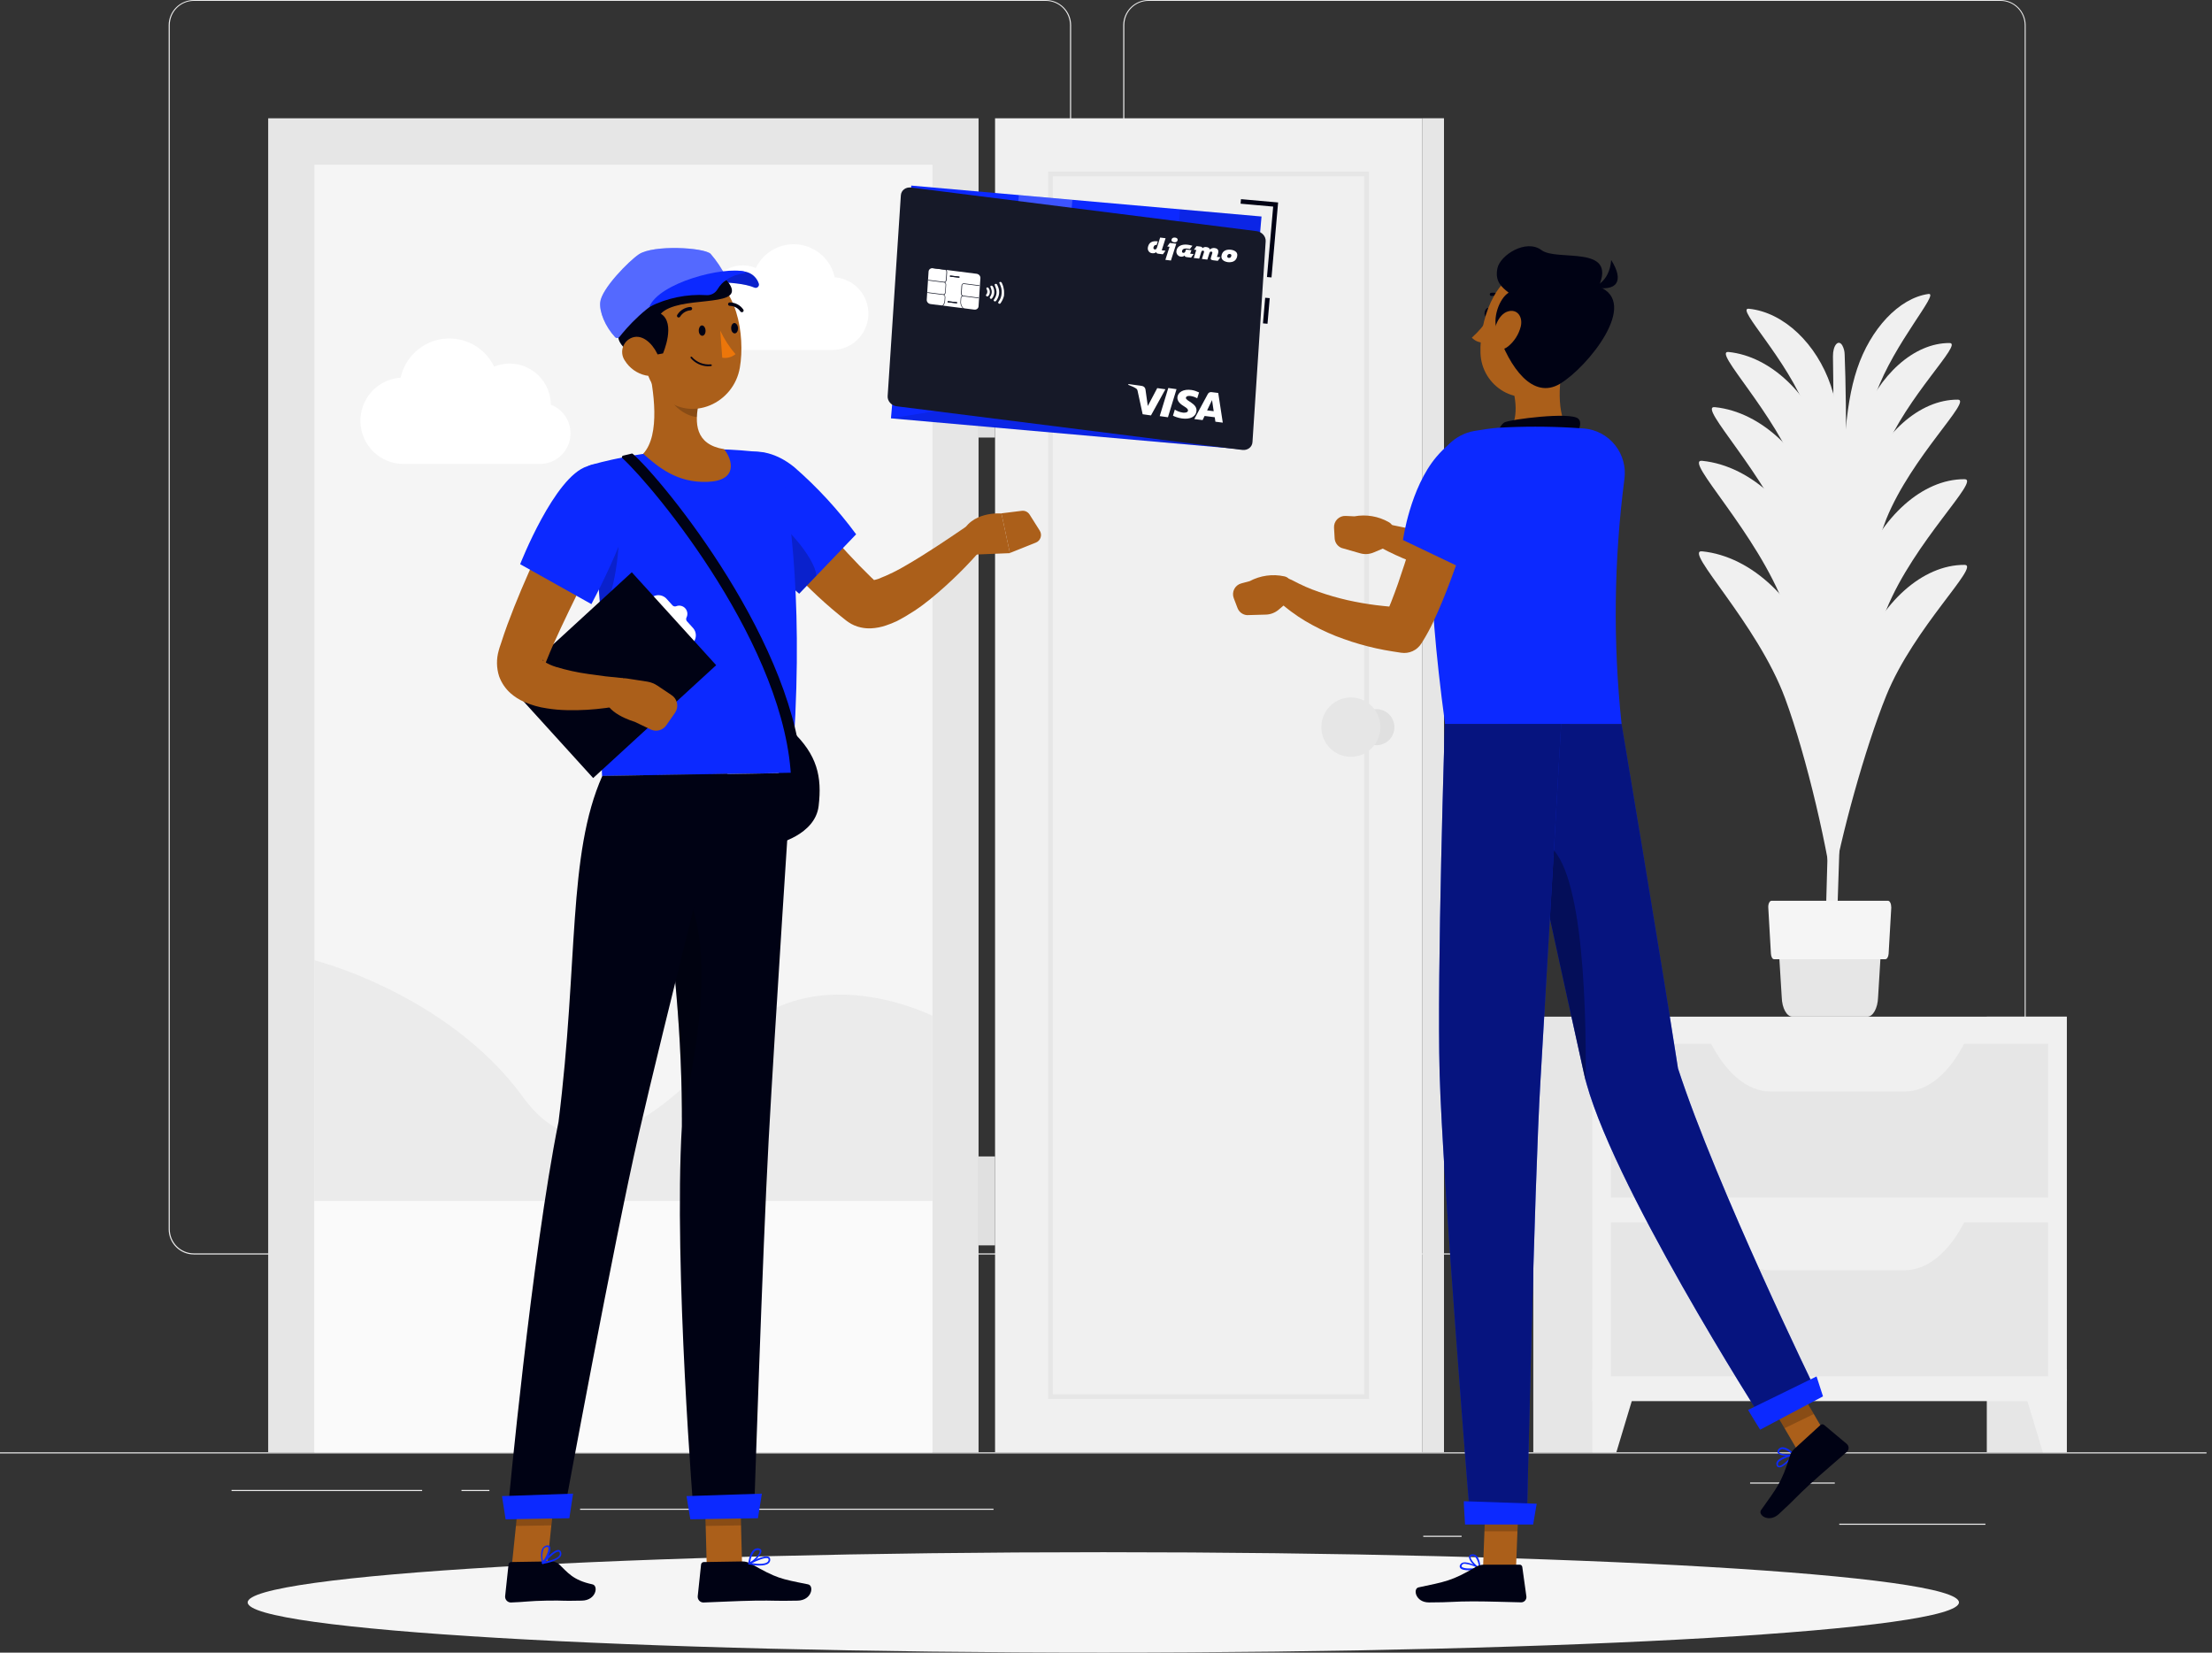 <svg width="253" height="189" viewBox="0 0 253 189" fill="none" xmlns="http://www.w3.org/2000/svg">
<rect x="0" y="0" width="253" height="189" fill="#333333" stroke="none"/>
<path d="M252.371 166.092H0V166.218H252.371V166.092Z" fill="#EBEBEB"/>
<path d="M227.084 174.252H210.367V174.379H227.084V174.252Z" fill="#EBEBEB"/>
<path d="M167.173 175.633H162.787V175.76H167.173V175.633Z" fill="#EBEBEB"/>
<path d="M209.856 169.544H200.17V169.671H209.856V169.544Z" fill="#EBEBEB"/>
<path d="M48.282 170.396H26.483V170.522H48.282V170.396Z" fill="#EBEBEB"/>
<path d="M55.978 170.396H52.783V170.522H55.978V170.396Z" fill="#EBEBEB"/>
<path d="M113.634 172.539H66.35V172.666H113.634V172.539Z" fill="#EBEBEB"/>
<path d="M119.629 143.465H22.168C21.404 143.464 20.673 143.158 20.133 142.615C19.594 142.072 19.291 141.336 19.291 140.568V2.871C19.297 2.108 19.603 1.379 20.142 0.841C20.681 0.304 21.409 0.001 22.168 0H119.629C120.393 0 121.126 0.305 121.667 0.848C122.207 1.392 122.511 2.128 122.511 2.897V140.568C122.511 141.337 122.207 142.073 121.667 142.617C121.126 143.16 120.393 143.465 119.629 143.465ZM22.168 0.101C21.438 0.103 20.738 0.395 20.223 0.915C19.707 1.434 19.417 2.138 19.417 2.871V140.568C19.417 141.302 19.707 142.006 20.223 142.525C20.738 143.045 21.438 143.337 22.168 143.338H119.629C120.359 143.337 121.059 143.045 121.576 142.526C122.092 142.006 122.383 141.303 122.385 140.568V2.871C122.383 2.137 122.092 1.433 121.576 0.914C121.059 0.395 120.359 0.103 119.629 0.101H22.168Z" fill="#EBEBEB"/>
<path d="M228.818 143.465H131.352C130.588 143.464 129.856 143.158 129.316 142.615C128.775 142.072 128.471 141.336 128.47 140.568V2.871C128.478 2.108 128.785 1.378 129.324 0.841C129.864 0.303 130.592 0.001 131.352 0H228.818C229.576 0.003 230.303 0.306 230.84 0.843C231.378 1.38 231.683 2.109 231.69 2.871V140.568C231.69 141.335 231.387 142.07 230.849 142.613C230.311 143.156 229.58 143.462 228.818 143.465ZM131.352 0.101C130.621 0.103 129.921 0.395 129.405 0.914C128.888 1.433 128.597 2.137 128.596 2.871V140.568C128.597 141.303 128.888 142.006 129.405 142.526C129.921 143.045 130.621 143.337 131.352 143.338H228.818C229.548 143.337 230.248 143.045 230.765 142.526C231.281 142.006 231.572 141.303 231.574 140.568V2.871C231.572 2.137 231.281 1.433 230.765 0.914C230.248 0.395 229.548 0.103 228.818 0.101H131.352Z" fill="#EBEBEB"/>
<path d="M111.924 166.089L111.924 13.528L30.675 13.528L30.675 166.089H111.924Z" fill="#E6E6E6"/>
<path d="M113.808 50.039V39.867H111.921V50.039H113.808Z" fill="#E0E0E0"/>
<path d="M113.808 142.424V132.252H111.921V142.424H113.808Z" fill="#E0E0E0"/>
<path d="M162.639 166.089V13.528L113.811 13.528V166.089H162.639Z" fill="#F0F0F0"/>
<path d="M156.308 159.722V19.895L120.148 19.895V159.722H156.308Z" stroke="#E6E6E6" stroke-width="0.545" stroke-miterlimit="10"/>
<path d="M165.158 166.084V13.523H162.65V166.084H165.158Z" fill="#E6E6E6"/>
<path d="M106.648 18.839H35.959V166.094H106.648V18.839Z" fill="#F5F5F5"/>
<path d="M63.005 46.289C62.996 45.037 62.495 43.84 61.611 42.958C60.726 42.076 59.531 41.581 58.286 41.581C57.68 41.58 57.08 41.697 56.519 41.926C56 40.858 55.163 39.978 54.124 39.408C53.086 38.839 51.897 38.608 50.721 38.747C49.547 38.886 48.444 39.389 47.565 40.186C46.687 40.983 46.077 42.034 45.819 43.195C44.546 43.277 43.355 43.853 42.497 44.803C41.64 45.752 41.184 46.999 41.225 48.28C41.266 49.562 41.802 50.777 42.719 51.668C43.635 52.559 44.861 53.057 46.137 53.056H61.784C62.596 53.053 63.381 52.765 64.004 52.241C64.627 51.718 65.049 50.991 65.195 50.188C65.342 49.386 65.205 48.556 64.808 47.844C64.411 47.132 63.778 46.582 63.02 46.289H63.005Z" fill="white"/>
<path d="M80.981 34.318C80.985 33.665 81.148 33.024 81.456 32.449C81.764 31.875 82.207 31.385 82.747 31.022C83.287 30.66 83.907 30.436 84.553 30.37C85.199 30.304 85.851 30.399 86.452 30.645C86.889 29.744 87.595 29.001 88.471 28.52C89.346 28.04 90.349 27.845 91.34 27.962C92.331 28.08 93.261 28.504 94.002 29.177C94.742 29.849 95.256 30.736 95.472 31.715C96.54 31.79 97.538 32.279 98.256 33.078C98.974 33.877 99.355 34.924 99.321 36C99.286 37.076 98.838 38.096 98.07 38.847C97.303 39.597 96.275 40.02 95.205 40.025H82.026C81.341 40.022 80.679 39.779 80.153 39.337C79.628 38.896 79.273 38.284 79.149 37.607C79.025 36.93 79.14 36.231 79.475 35.63C79.809 35.03 80.342 34.566 80.981 34.318Z" fill="white"/>
<path d="M106.648 137.342H35.959V166.091H106.648V137.342Z" fill="#FAFAFA"/>
<path d="M85.111 117.658C79.866 122.27 68.454 137.342 59.843 125.496C51.232 113.651 35.959 109.815 35.959 109.815V137.342H106.648V116.172C106.648 116.172 94.024 109.815 85.111 117.658Z" fill="#EBEBEB"/>
<path d="M159.487 83.163C159.487 83.571 159.366 83.97 159.141 84.31C158.915 84.65 158.594 84.914 158.219 85.07C157.843 85.227 157.43 85.268 157.032 85.188C156.633 85.108 156.267 84.912 155.98 84.623C155.693 84.334 155.497 83.966 155.418 83.566C155.338 83.165 155.379 82.75 155.535 82.373C155.69 81.996 155.953 81.673 156.291 81.446C156.629 81.219 157.026 81.098 157.432 81.098C157.977 81.098 158.5 81.316 158.885 81.703C159.27 82.09 159.487 82.615 159.487 83.163Z" fill="#E0E0E0"/>
<path d="M157.884 83.162C157.883 83.833 157.684 84.488 157.313 85.046C156.941 85.603 156.413 86.037 155.796 86.293C155.179 86.55 154.5 86.616 153.846 86.485C153.191 86.353 152.59 86.029 152.118 85.555C151.646 85.08 151.325 84.475 151.195 83.817C151.065 83.159 151.133 82.477 151.388 81.857C151.644 81.237 152.077 80.707 152.632 80.334C153.187 79.962 153.84 79.763 154.508 79.763C155.404 79.764 156.262 80.123 156.896 80.76C157.529 81.397 157.884 82.261 157.884 83.162Z" fill="#E6E6E6"/>
<path d="M209.849 111.862C210.818 89.333 211.49 52.761 210.985 40.556C210.983 40.185 210.89 39.821 210.712 39.495C210.263 38.76 209.632 39.495 209.647 40.758C209.743 46.816 209.849 61.954 209.274 88.075C208.986 101.077 208.572 109.98 208.855 111.862H209.849Z" fill="#F0F0F0"/>
<path d="M212.832 65.217C215.143 59.13 219.873 54.777 224.693 54.802C226.581 54.802 218.934 61.905 215.754 69.722C213.286 75.81 210.5 86.022 209.551 91.698C210.167 79.757 210.515 71.32 212.832 65.217Z" fill="#F0F0F0"/>
<path d="M207.992 65.155C205.701 58.448 200.421 53.284 194.687 52.7C192.441 52.472 200.987 60.893 204.177 69.522C206.655 76.229 209.224 87.334 209.895 93.421C210.062 80.785 210.279 71.866 207.992 65.155Z" fill="#F0F0F0"/>
<path d="M212.832 75.02C215.143 68.932 219.873 64.579 224.693 64.6C226.581 64.6 218.934 71.702 215.754 79.525C213.286 85.612 210.5 95.824 209.551 101.496C210.167 89.559 210.515 81.123 212.832 75.02Z" fill="#F0F0F0"/>
<path d="M207.992 75.506C205.701 68.795 200.421 63.635 194.687 63.052C192.441 62.824 200.987 71.245 204.177 79.874C206.655 86.576 209.224 97.68 209.895 103.773C210.062 91.136 210.279 82.218 207.992 75.506Z" fill="#F0F0F0"/>
<path d="M212.415 42.172C213.929 37.636 217.175 34.1 220.567 33.618C221.899 33.426 216.65 39.199 214.555 45.033C212.788 50.279 211.463 55.665 210.593 61.135C210.805 52.673 210.896 46.702 212.415 42.172Z" fill="#F0F0F0"/>
<path d="M209.397 44.085C207.787 39.356 204.057 35.719 200.024 35.308C198.439 35.151 204.466 41.081 206.712 47.164C208.598 52.633 209.95 58.274 210.75 64.006C210.861 55.103 211.012 48.818 209.397 44.085Z" fill="#F0F0F0"/>
<path d="M212.94 48.051C214.898 42.887 218.906 39.209 222.984 39.229C224.584 39.229 218.108 45.241 215.413 51.866C213.113 57.899 211.354 64.126 210.159 70.474C210.684 60.368 210.987 53.215 212.94 48.051Z" fill="#F0F0F0"/>
<path d="M208.971 50.8C207.033 45.118 202.551 40.751 197.705 40.253C195.803 40.061 203.041 47.193 205.746 54.498C208.006 61.071 209.627 67.848 210.586 74.735C210.718 64.036 210.899 56.482 208.971 50.8Z" fill="#F0F0F0"/>
<path d="M213.082 55.221C215.197 49.641 219.518 45.684 223.919 45.704C225.645 45.704 218.66 52.188 215.757 59.335C213.272 65.842 211.375 72.561 210.089 79.409C210.649 68.487 210.967 60.796 213.082 55.221Z" fill="#F0F0F0"/>
<path d="M208.65 58.273C206.495 51.962 201.523 47.112 196.143 46.564C194.028 46.346 202.063 54.265 205.066 62.377C207.393 68.682 209.781 79.118 210.442 84.845C210.598 72.964 210.8 64.578 208.65 58.273Z" fill="#F0F0F0"/>
<path d="M203.446 108.526L203.789 114.061C203.824 115.299 204.359 116.268 205.005 116.268H213.586C214.232 116.268 214.767 115.299 214.807 114.061L215.145 108.526C215.186 107.182 214.641 106.046 213.929 106.046H204.667C203.965 106.025 203.42 107.182 203.446 108.526Z" fill="#E6E6E6"/>
<path d="M202.9 109.698H215.644C215.831 109.698 215.988 109.429 216.013 109.069L216.316 103.798C216.316 103.382 216.169 103.017 215.947 103.017H202.612C202.395 103.017 202.223 103.382 202.249 103.798L202.551 109.069C202.572 109.429 202.728 109.698 202.9 109.698Z" fill="#F5F5F5"/>
<path d="M236.384 116.269H227.243V166.086H236.384V116.269Z" fill="#E6E6E6"/>
<path d="M233.651 166.092H236.391V156.56H230.779L233.651 166.092Z" fill="#F0F0F0"/>
<path d="M184.513 116.269H175.373V166.086H184.513V116.269Z" fill="#E6E6E6"/>
<path d="M236.385 116.269H182.13V160.236H236.385V116.269Z" fill="#F0F0F0"/>
<path d="M184.871 166.092H182.13V156.56H187.743L184.871 166.092Z" fill="#F0F0F0"/>
<path d="M234.254 119.363H184.249V136.956H234.254V119.363Z" fill="#E6E6E6"/>
<path d="M217.841 124.832H202.512C199.841 124.832 197.282 122.661 195.445 118.831H224.912C223.095 122.661 220.516 124.832 217.841 124.832Z" fill="#F0F0F0"/>
<path d="M234.254 139.803H184.249V157.396H234.254V139.803Z" fill="#E6E6E6"/>
<path d="M217.841 145.27H202.512C199.841 145.27 197.282 143.099 195.445 139.269H224.912C223.095 143.099 220.516 145.27 217.841 145.27Z" fill="#F0F0F0"/>
<path d="M126.194 188.999C180.243 188.999 224.058 186.428 224.058 183.256C224.058 180.085 180.243 177.514 126.194 177.514C72.145 177.514 28.329 180.085 28.329 183.256C28.329 186.428 72.145 188.999 126.194 188.999Z" fill="#F5F5F5"/>
<path d="M170.519 35.821C170.458 36.121 170.251 36.329 170.054 36.293C169.857 36.258 169.751 35.979 169.812 35.679C169.872 35.38 170.079 35.172 170.277 35.208C170.474 35.243 170.595 35.512 170.519 35.821Z" fill="#000214"/>
<path d="M170.287 36.337C169.745 37.182 169.092 37.948 168.344 38.615C168.518 38.803 168.732 38.951 168.969 39.047C169.206 39.144 169.461 39.187 169.717 39.173L170.287 36.337Z" fill="#AB5F1A"/>
<path d="M171.958 34.381C171.992 34.38 172.026 34.369 172.055 34.35C172.084 34.33 172.106 34.303 172.12 34.271C172.134 34.239 172.138 34.203 172.133 34.169C172.127 34.135 172.112 34.102 172.089 34.076C171.902 33.863 171.667 33.698 171.404 33.595C171.14 33.492 170.856 33.453 170.575 33.483C170.548 33.483 170.522 33.489 170.498 33.5C170.474 33.511 170.453 33.528 170.436 33.548C170.419 33.568 170.407 33.592 170.4 33.618C170.393 33.643 170.392 33.67 170.396 33.696C170.401 33.722 170.411 33.747 170.426 33.769C170.441 33.791 170.46 33.809 170.483 33.823C170.506 33.836 170.531 33.845 170.558 33.847C170.584 33.85 170.61 33.847 170.635 33.838C170.86 33.821 171.086 33.858 171.295 33.946C171.503 34.034 171.687 34.171 171.831 34.345C171.867 34.373 171.913 34.386 171.958 34.381Z" fill="#000214"/>
<path d="M178.809 41.284C178.269 44.064 177.94 47.909 179.874 49.766C179.874 49.766 179.117 52.581 173.983 52.581C168.335 52.581 171.268 50.111 171.268 50.111C173.615 49.375 173.595 46.691 173.055 44.53L178.809 41.284Z" fill="#AB5F1A"/>
<path d="M170.802 50.603C170.802 50.603 171.433 48.645 172.074 48.305C172.715 47.965 179.549 47.083 180.493 47.864C181.437 48.645 179.312 51.151 179.312 51.151L170.802 50.603Z" fill="#000214"/>
<path d="M168.084 179.587C167.579 179.587 167.135 179.521 166.999 179.298C166.964 179.237 166.949 179.166 166.956 179.096C166.963 179.026 166.992 178.96 167.039 178.907C167.072 178.854 167.116 178.808 167.167 178.773C167.218 178.737 167.276 178.712 167.337 178.699C167.978 178.527 169.24 179.283 169.29 179.313C169.305 179.323 169.317 179.337 169.324 179.353C169.331 179.369 169.334 179.387 169.331 179.405C169.326 179.424 169.316 179.441 169.302 179.455C169.287 179.468 169.269 179.477 169.25 179.481C168.865 179.549 168.475 179.585 168.084 179.587ZM167.579 178.841C167.522 178.833 167.465 178.833 167.408 178.841C167.369 178.848 167.333 178.863 167.301 178.885C167.269 178.907 167.242 178.935 167.221 178.968C167.15 179.08 167.165 179.131 167.186 179.166C167.342 179.41 168.296 179.415 169.008 179.318C168.569 179.063 168.083 178.901 167.579 178.841Z" fill="#0C29FF"/>
<path d="M169.238 179.467H169.203C168.764 179.259 167.926 178.452 168.032 178.011C168.032 177.909 168.133 177.782 168.385 177.757C168.471 177.747 168.558 177.755 168.641 177.782C168.724 177.808 168.8 177.851 168.865 177.909C169.314 178.31 169.334 179.33 169.334 179.375C169.334 179.401 169.324 179.425 169.306 179.443C169.288 179.462 169.264 179.472 169.238 179.472V179.467ZM168.441 177.945H168.385C168.224 177.945 168.208 178.026 168.203 178.046C168.143 178.305 168.708 178.949 169.147 179.233C169.142 178.809 169 178.398 168.743 178.061C168.663 177.98 168.555 177.932 168.441 177.929V177.945Z" fill="#0C29FF"/>
<path d="M173.396 179.379H169.621L169.959 170.587H173.734L173.396 179.379Z" fill="#AB5F1A"/>
<path d="M169.686 178.941H173.81C173.883 178.939 173.955 178.964 174.01 179.012C174.066 179.06 174.103 179.127 174.113 179.2L174.582 182.573C174.592 182.658 174.584 182.744 174.559 182.825C174.533 182.906 174.491 182.981 174.435 183.045C174.379 183.109 174.31 183.16 174.232 183.195C174.155 183.23 174.071 183.248 173.986 183.248C172.497 183.223 170.357 183.136 168.485 183.136C166.299 183.136 166.022 183.258 163.437 183.258C161.888 183.258 161.585 181.68 162.246 181.538C165.275 180.889 166.047 180.818 168.732 179.235C169.017 179.052 169.347 178.95 169.686 178.941Z" fill="#000214"/>
<path d="M158.851 59.718C159.011 59.807 159.146 59.935 159.243 60.092C159.339 60.248 159.394 60.427 159.401 60.611L159.426 61.458C159.437 61.673 159.382 61.885 159.268 62.067C159.154 62.249 158.987 62.39 158.79 62.473L157.094 63.188C156.614 63.388 156.081 63.42 155.58 63.279L153.445 62.666C153.221 62.576 153.027 62.423 152.887 62.227C152.747 62.03 152.665 61.797 152.652 61.555L152.582 60.352C152.571 60.174 152.598 59.995 152.66 59.828C152.722 59.661 152.819 59.509 152.944 59.381C153.069 59.254 153.218 59.155 153.384 59.089C153.549 59.024 153.727 58.995 153.904 59.003L154.914 59.049C156.264 58.8 157.657 59.037 158.851 59.718Z" fill="#AB5F1A"/>
<path d="M184.698 56.026C184.003 57.193 183.222 58.305 182.361 59.354C181.491 60.416 180.534 61.402 179.499 62.301C177.487 63.999 175.297 65.47 172.967 66.689L172.761 66.801C172.299 67.056 171.763 67.139 171.246 67.034C170.116 66.811 168.99 66.527 167.865 66.268C166.739 66.01 165.629 65.67 164.518 65.32C163.408 64.969 162.307 64.594 161.217 64.158C160.672 63.94 160.137 63.701 159.597 63.458C159.057 63.214 158.547 62.95 157.951 62.636C157.654 62.47 157.425 62.203 157.307 61.883C157.188 61.562 157.188 61.21 157.306 60.889C157.423 60.569 157.651 60.301 157.949 60.135C158.246 59.968 158.592 59.914 158.926 59.983L159.062 60.013L160.601 60.328C161.136 60.434 161.676 60.52 162.216 60.612C163.297 60.794 164.382 60.964 165.472 61.119C166.557 61.282 167.653 61.408 168.748 61.55L172.034 61.921L170.302 62.266C172.217 61.024 174.025 59.624 175.708 58.08C176.491 57.328 177.226 56.526 177.909 55.681C178.599 54.821 179.245 53.925 179.842 52.997C180.264 52.399 180.899 51.985 181.614 51.841C182.33 51.697 183.074 51.833 183.693 52.222C184.313 52.611 184.76 53.223 184.945 53.933C185.13 54.643 185.038 55.397 184.688 56.041L184.698 56.026Z" fill="#AB5F1A"/>
<path d="M164.271 53.587C163.499 57.686 163.014 66.112 165.281 82.792H185.47C184.48 73.478 184.588 64.078 185.793 54.789C185.887 54.104 185.841 53.406 185.658 52.739C185.475 52.072 185.16 51.449 184.73 50.908C184.301 50.367 183.766 49.92 183.159 49.593C182.553 49.266 181.886 49.066 181.2 49.006C180.766 48.971 180.327 48.94 179.893 48.92C177.035 48.753 174.17 48.753 171.312 48.92C170.363 49.006 169.435 49.143 168.607 49.29C167.535 49.479 166.547 49.991 165.772 50.759C164.998 51.526 164.474 52.513 164.271 53.587Z" fill="#0C29FF"/>
<path opacity="0.2" d="M169.954 170.592L169.777 175.122H173.558L173.734 170.592H169.954Z" fill="black"/>
<path d="M180.602 37.22C179.633 40.862 179.244 43.038 177.013 44.555C173.652 46.828 169.442 44.215 169.331 40.36C169.215 36.885 170.82 31.518 174.707 30.782C175.563 30.616 176.447 30.674 177.276 30.948C178.104 31.222 178.849 31.705 179.439 32.35C180.03 32.995 180.447 33.781 180.65 34.633C180.854 35.485 180.837 36.376 180.602 37.22Z" fill="#AB5F1A"/>
<path d="M171.267 37.906C170.621 36.47 171.489 34.106 172.554 33.472C171.767 32.833 170.959 32.209 171.267 30.692C171.575 29.175 174.543 27.283 176.314 28.607C178.086 29.931 184.981 27.932 182.851 32.777C187.616 34.583 181.589 41.984 178.449 43.877C175.31 45.769 172.65 42.02 171.267 37.906Z" fill="#000214"/>
<path d="M182.206 32.832C182.206 32.832 184.084 32.38 184.281 29.732C185.825 32.182 184.927 33.395 182.206 32.832Z" fill="#000214"/>
<path d="M173.943 37.323C173.719 38.231 173.205 39.04 172.479 39.626C171.515 40.387 170.763 39.687 170.804 38.566C170.839 37.551 171.384 35.948 172.459 35.618C173.534 35.289 174.195 36.222 173.943 37.323Z" fill="#AB5F1A"/>
<path d="M209.644 165.455L206.298 167.079L201.775 159.347L205.122 157.724L209.644 165.455Z" fill="#AB5F1A"/>
<path d="M204.421 167.29C204.058 167.62 203.674 167.883 203.411 167.797C203.326 167.797 203.215 167.701 203.179 167.483C203.16 167.357 203.189 167.228 203.26 167.122C203.623 166.559 205.062 166.27 205.123 166.26C205.139 166.256 205.157 166.258 205.173 166.265C205.188 166.272 205.201 166.285 205.208 166.301C205.218 166.317 205.223 166.335 205.223 166.354C205.223 166.373 205.218 166.391 205.208 166.407C204.972 166.723 204.708 167.019 204.421 167.29ZM203.528 167.112C203.484 167.151 203.444 167.195 203.411 167.244C203.368 167.308 203.348 167.385 203.356 167.462C203.356 167.594 203.432 167.625 203.467 167.635C203.745 167.711 204.476 167.067 204.916 166.514C204.421 166.619 203.953 166.823 203.538 167.112H203.528Z" fill="#0C29FF"/>
<path d="M205.204 166.434H205.174C204.709 166.576 203.543 166.536 203.331 166.145C203.281 166.054 203.261 165.906 203.427 165.719C203.484 165.652 203.554 165.6 203.634 165.564C203.713 165.528 203.799 165.51 203.886 165.511C204.482 165.511 205.184 166.241 205.214 166.277C205.22 166.29 205.223 166.305 205.223 166.32C205.223 166.335 205.22 166.35 205.214 166.363C205.217 166.375 205.218 166.387 205.217 166.4C205.215 166.412 205.21 166.424 205.204 166.434ZM203.584 165.83L203.548 165.871C203.437 165.993 203.467 166.049 203.478 166.069C203.604 166.302 204.452 166.399 204.967 166.312C204.682 165.999 204.302 165.789 203.886 165.714C203.775 165.715 203.668 165.757 203.584 165.83Z" fill="#0C29FF"/>
<path d="M205.178 165.747L208.231 162.957C208.287 162.909 208.358 162.883 208.431 162.883C208.504 162.883 208.575 162.909 208.63 162.957L211.235 165.138C211.298 165.195 211.349 165.265 211.384 165.342C211.419 165.42 211.437 165.505 211.437 165.59C211.437 165.675 211.419 165.76 211.384 165.837C211.349 165.915 211.298 165.985 211.235 166.041C210.119 167.026 208.474 168.41 207.086 169.674C205.471 171.15 205.344 171.424 203.447 173.159C202.296 174.204 201.019 173.245 201.428 172.692C203.219 170.156 203.765 169.587 204.688 166.604C204.771 166.279 204.941 165.983 205.178 165.747Z" fill="#000214"/>
<path opacity="0.2" d="M201.775 159.353L204.107 163.335L207.454 161.712L205.127 157.724L201.775 159.353Z" fill="black"/>
<path d="M172.435 82.793C172.435 82.793 178.754 111.962 181.172 122.788C183.822 134.644 201.634 162.449 201.634 162.449L207.782 159.218C207.782 159.218 196.35 135.79 191.923 122.185C189.955 109.502 185.472 82.803 185.472 82.803L172.435 82.793Z" fill="#0C29FF"/>
<path opacity="0.5" d="M172.435 82.793C172.435 82.793 178.754 111.962 181.172 122.788C183.822 134.644 201.634 162.449 201.634 162.449L207.782 159.218C207.782 159.218 196.35 135.79 191.923 122.185C189.955 109.502 185.472 82.803 185.472 82.803L172.435 82.793Z" fill="black"/>
<path d="M199.943 161.241C199.918 161.241 201.316 163.504 201.316 163.504L208.508 159.694L207.771 157.411L199.943 161.241Z" fill="#0C29FF"/>
<path opacity="0.3" d="M176.15 96.311C180.905 96.945 181.455 113.793 181.369 123.675C181.304 123.361 181.233 123.066 181.172 122.782C179.855 116.872 177.372 105.483 175.388 96.367C175.634 96.289 175.895 96.27 176.15 96.311Z" fill="black"/>
<path d="M165.255 82.793C165.255 82.793 164.341 111.201 164.659 122.763C164.987 134.791 168.192 174.244 168.192 174.244H174.633C174.633 174.244 175.481 135.511 176.187 123.681C176.949 110.785 178.56 82.793 178.56 82.793H165.255Z" fill="#0C29FF"/>
<path opacity="0.5" d="M165.255 82.793C165.255 82.793 164.341 111.201 164.659 122.763C164.987 134.791 168.192 174.244 168.192 174.244H174.633C174.633 174.244 175.481 135.511 176.187 123.681C176.949 110.785 178.56 82.793 178.56 82.793H165.255Z" fill="black"/>
<path d="M167.427 171.682C167.397 171.682 167.568 174.35 167.568 174.35H175.356L175.76 171.971L167.427 171.682Z" fill="#0C29FF"/>
<path d="M146.88 65.909C147.06 65.943 147.228 66.024 147.367 66.144C147.507 66.265 147.612 66.419 147.672 66.594L147.95 67.39C148.02 67.59 148.029 67.807 147.974 68.011C147.919 68.216 147.803 68.399 147.642 68.537L146.239 69.734C145.836 70.073 145.331 70.268 144.805 70.287L142.63 70.348C142.39 70.33 142.159 70.244 141.966 70.1C141.773 69.955 141.625 69.757 141.54 69.531L141.111 68.405C141.047 68.238 141.02 68.06 141.029 67.882C141.039 67.704 141.086 67.529 141.167 67.371C141.248 67.212 141.361 67.072 141.499 66.96C141.637 66.848 141.797 66.766 141.969 66.72L142.933 66.462C144.143 65.817 145.54 65.621 146.88 65.909Z" fill="#AB5F1A"/>
<path d="M169.586 54.904C169.167 56.451 168.703 57.993 168.238 59.535C167.774 61.078 167.269 62.61 166.724 64.137C166.179 65.664 165.624 67.181 164.993 68.703C164.68 69.469 164.352 70.224 163.983 71.011C163.599 71.838 163.164 72.641 162.681 73.415L162.565 73.598C162.323 73.98 161.976 74.283 161.565 74.469C161.154 74.656 160.699 74.718 160.253 74.648C159.617 74.547 158.981 74.46 158.35 74.339C157.72 74.217 157.094 74.09 156.468 73.923C155.842 73.755 155.226 73.598 154.61 73.39C153.995 73.182 153.389 72.974 152.788 72.741C151.584 72.259 150.418 71.685 149.3 71.026C148.739 70.691 148.195 70.327 147.67 69.935C147.403 69.743 147.165 69.534 146.888 69.321C146.757 69.215 146.63 69.108 146.504 68.987C146.378 68.865 146.267 68.763 146.095 68.591C145.853 68.356 145.703 68.041 145.672 67.704C145.641 67.368 145.73 67.031 145.925 66.755C146.12 66.478 146.406 66.282 146.733 66.2C147.06 66.118 147.405 66.156 147.705 66.308L147.938 66.425L148.594 66.76C148.836 66.876 149.099 66.998 149.336 67.105C149.841 67.328 150.345 67.515 150.88 67.703C151.931 68.069 153.001 68.377 154.085 68.626C155.171 68.87 156.271 69.063 157.376 69.205C157.921 69.286 158.487 69.316 159.037 69.382L160.708 69.489L158.285 70.716C158.597 70.113 158.873 69.491 159.113 68.855C159.38 68.17 159.648 67.46 159.9 66.739C160.405 65.293 160.874 63.807 161.344 62.316L162.716 57.811L164.079 53.281C164.287 52.547 164.776 51.925 165.439 51.554C166.102 51.182 166.885 51.091 167.615 51.3C168.345 51.508 168.963 52 169.333 52.666C169.702 53.333 169.794 54.119 169.586 54.853V54.904Z" fill="#AB5F1A"/>
<path d="M172.696 53.308C174.21 58.32 167.649 65.189 167.649 65.189L160.466 61.76C160.466 61.76 161.274 55.799 164.312 52.222C168.067 47.814 171.545 49.498 172.696 53.308Z" fill="#0C29FF"/>
<path d="M90.539 83.547C93.491 86.327 94.026 88.834 93.633 92.171C93.239 95.51 88.807 96.509 88.807 96.509L89.191 84.334L90.539 83.547Z" fill="#000214"/>
<path d="M80.834 179.082L84.877 179.021L84.625 169.575L80.582 169.636L80.834 179.082Z" fill="#AB5F1A"/>
<path d="M84.916 178.569L80.499 178.64C80.421 178.64 80.346 178.668 80.288 178.721C80.23 178.774 80.194 178.846 80.186 178.924L79.803 182.551C79.795 182.643 79.806 182.736 79.837 182.823C79.867 182.91 79.915 182.99 79.977 183.058C80.04 183.125 80.116 183.179 80.201 183.215C80.286 183.251 80.377 183.268 80.469 183.266C82.059 183.216 84.35 183.084 86.354 183.053C88.696 183.018 88.464 183.114 91.215 183.053C92.87 183.028 93.138 181.334 92.426 181.192C89.186 180.542 88.858 180.507 85.93 178.853C85.622 178.671 85.273 178.573 84.916 178.569Z" fill="#000214"/>
<path d="M89.215 54.142C90.845 56.171 92.582 58.292 94.313 60.301C96.044 62.31 97.846 64.293 99.683 66.069L100.027 66.393L100.203 66.561L100.289 66.642L100.259 66.617L100.188 66.566C100.034 66.468 99.863 66.401 99.683 66.368C99.626 66.352 99.565 66.352 99.507 66.368C99.507 66.368 99.648 66.368 99.83 66.368C100.057 66.322 100.281 66.261 100.501 66.185C101.63 65.746 102.719 65.21 103.757 64.582C105.988 63.284 108.259 61.757 110.465 60.25L112.519 62.508C110.677 64.68 108.643 66.68 106.442 68.484C105.254 69.462 103.966 70.312 102.601 71.02C102.192 71.217 101.77 71.386 101.339 71.527C100.792 71.717 100.221 71.828 99.643 71.857C99.243 71.877 98.843 71.843 98.452 71.756C97.944 71.647 97.462 71.441 97.034 71.147L96.862 71.025L96.741 70.934L96.635 70.848L96.418 70.675L95.989 70.33C94.848 69.407 93.778 68.438 92.753 67.449C91.729 66.459 90.734 65.419 89.775 64.405C87.852 62.331 86.035 60.158 84.334 57.896L89.215 54.142Z" fill="#AB5F1A"/>
<path d="M82.178 55.858C81.876 59.784 91.41 67.896 91.41 67.896L97.921 61.103C95.853 58.294 93.483 55.722 90.855 53.433C86.928 50.222 82.507 51.551 82.178 55.858Z" fill="#0C29FF"/>
<path opacity="0.2" d="M87.641 59.007C89.327 59.291 93.229 63.776 93.375 65.83L91.397 67.895C89.107 65.917 86.972 63.765 85.012 61.457C85.794 60.083 86.753 58.845 87.641 59.007Z" fill="black"/>
<path d="M110.873 63.448L115.512 63.26L114.543 58.725C114.543 58.725 110.954 58.39 109.94 61.231L110.873 63.448Z" fill="#AB5F1A"/>
<path d="M118.926 60.691L117.76 58.845C117.666 58.695 117.531 58.575 117.372 58.5C117.213 58.424 117.036 58.396 116.861 58.419L114.534 58.708L115.503 63.243L118.481 62.051C118.607 62 118.721 61.922 118.814 61.823C118.907 61.724 118.977 61.605 119.019 61.475C119.061 61.346 119.075 61.208 119.059 61.073C119.043 60.937 118.997 60.807 118.926 60.691Z" fill="#AB5F1A"/>
<path opacity="0.2" d="M84.625 169.575L84.756 174.445L80.708 174.511L80.582 169.641L84.625 169.575Z" fill="black"/>
<path d="M87.174 51.744C80.629 50.935 73.989 51.414 67.626 53.154C67.274 53.245 66.972 53.471 66.783 53.782C66.595 54.094 66.535 54.468 66.616 54.823C70.013 69.905 68.6 85.515 68.862 88.746L90.536 88.396C92.08 69.804 90.303 58.136 89.435 53.874C89.323 53.328 89.046 52.83 88.641 52.449C88.236 52.067 87.724 51.821 87.174 51.744Z" fill="#0C29FF"/>
<path d="M72.262 51.87L71.252 52.114C71.225 52.121 71.199 52.136 71.179 52.156C71.159 52.176 71.144 52.202 71.137 52.23C71.13 52.258 71.13 52.287 71.138 52.315C71.146 52.343 71.161 52.368 71.181 52.388C74.942 55.863 90.059 74.105 90.498 89.451H91.805C91.361 73.877 75.855 54.955 72.383 51.911C72.367 51.895 72.348 51.883 72.327 51.876C72.306 51.869 72.284 51.867 72.262 51.87Z" fill="#000214"/>
<path opacity="0.2" d="M70.709 60.174C71.042 61.671 70.34 68.499 68.72 70.183C68.589 67.997 68.392 65.714 68.109 63.38L70.709 60.174Z" fill="black"/>
<path d="M74.099 41.598C74.785 44.525 75.563 49.755 73.564 51.891C75.235 53.372 77.405 55.244 80.928 55.107C84.451 54.97 83.79 52.571 82.816 51.368C79.48 50.825 79.439 48.365 79.929 46.016L74.099 41.598Z" fill="#AB5F1A"/>
<path opacity="0.2" d="M76.482 43.419L79.929 46.032C79.809 46.578 79.735 47.133 79.707 47.691C78.44 47.6 76.679 46.342 76.472 45.028C76.378 44.495 76.382 43.95 76.482 43.419Z" fill="black"/>
<path d="M73.099 37.167C73.604 41.17 73.705 43.544 75.86 45.457C79.106 48.333 83.936 46.121 84.622 42.038C85.248 38.36 84.314 32.429 80.287 31.12C79.396 30.836 78.448 30.782 77.531 30.963C76.613 31.145 75.757 31.556 75.04 32.159C74.323 32.762 73.769 33.538 73.43 34.413C73.091 35.289 72.977 36.236 73.099 37.167Z" fill="#AB5F1A"/>
<path d="M85.55 31.157C85.845 31.263 86.111 31.436 86.327 31.664C86.544 31.891 86.704 32.165 86.797 32.466C86.811 32.532 86.807 32.601 86.785 32.666C86.763 32.73 86.724 32.787 86.672 32.831C86.62 32.875 86.558 32.904 86.491 32.914C86.424 32.925 86.355 32.917 86.293 32.892C84.142 31.968 78.984 32.349 78.984 32.349C78.984 32.349 83.431 30.436 85.55 31.157Z" fill="#0C29FF"/>
<path opacity="0.2" d="M85.55 31.157C85.845 31.263 86.111 31.436 86.327 31.664C86.544 31.891 86.704 32.165 86.797 32.466C86.811 32.532 86.807 32.601 86.785 32.666C86.763 32.73 86.724 32.787 86.672 32.831C86.62 32.875 86.558 32.904 86.491 32.914C86.424 32.925 86.355 32.917 86.293 32.892C84.142 31.968 78.984 32.349 78.984 32.349C78.984 32.349 83.431 30.436 85.55 31.157Z" fill="black"/>
<path d="M74.065 40.751L75.832 40.416C75.832 40.416 77.346 36.951 75.579 35.875C77.598 33.755 84.771 35.216 83.59 32.75C82.62 30.721 78.098 29.514 74.504 30.843C70.91 32.172 71.339 33.887 71.339 33.887C71.339 33.887 68.523 36.028 70.719 38.549C70.744 39.634 72.849 41.258 74.065 40.751Z" fill="#000214"/>
<path d="M70.349 38.553C70.382 38.588 70.423 38.616 70.468 38.634C70.512 38.652 70.561 38.66 70.609 38.657C70.657 38.654 70.704 38.641 70.746 38.617C70.789 38.594 70.826 38.562 70.854 38.523C71.581 37.594 74.014 34.713 77.042 33.5C78.859 32.743 80.788 32.292 82.751 32.166C82.809 32.165 82.867 32.149 82.917 32.118C82.967 32.088 83.008 32.045 83.036 31.993C83.063 31.941 83.077 31.883 83.075 31.824C83.073 31.765 83.055 31.708 83.023 31.659C82.553 30.707 81.962 29.821 81.267 29.021C80.469 28.3 74.746 27.976 73.075 29.082C71.949 29.832 68.775 33.039 68.648 34.591C68.552 35.682 69.214 37.325 70.349 38.553Z" fill="#0C29FF"/>
<path opacity="0.3" d="M70.349 38.553C70.382 38.588 70.423 38.616 70.468 38.634C70.512 38.652 70.561 38.66 70.609 38.657C70.657 38.654 70.704 38.641 70.746 38.617C70.789 38.594 70.826 38.562 70.854 38.523C71.581 37.594 74.014 34.713 77.042 33.5C78.859 32.743 80.788 32.292 82.751 32.166C82.809 32.165 82.867 32.149 82.917 32.118C82.967 32.088 83.008 32.045 83.036 31.993C83.063 31.941 83.077 31.883 83.075 31.824C83.073 31.765 83.055 31.708 83.023 31.659C82.553 30.707 81.962 29.821 81.267 29.021C80.469 28.3 74.746 27.976 73.075 29.082C71.949 29.832 68.775 33.039 68.648 34.591C68.552 35.682 69.214 37.325 70.349 38.553Z" fill="white"/>
<path d="M74.259 35.102C76.288 34.076 78.553 33.61 80.82 33.753C81.069 33.767 81.317 33.712 81.537 33.594C81.757 33.476 81.941 33.299 82.067 33.083C82.622 32.17 83.551 31.46 85.181 31.237C85.204 31.237 85.226 31.228 85.242 31.211C85.258 31.195 85.267 31.173 85.267 31.15C85.267 31.128 85.258 31.106 85.242 31.089C85.226 31.073 85.204 31.064 85.181 31.064C82.769 30.435 75.394 32.312 74.259 35.102Z" fill="#0C29FF"/>
<path d="M71.475 41.25C71.74 41.675 72.087 42.043 72.495 42.332C72.903 42.621 73.365 42.826 73.852 42.934C75.159 43.219 75.745 42.021 75.326 40.824C74.947 39.744 73.811 38.288 72.524 38.546C72.245 38.607 71.984 38.736 71.767 38.923C71.549 39.109 71.38 39.347 71.276 39.615C71.172 39.883 71.136 40.172 71.171 40.458C71.205 40.743 71.31 41.015 71.475 41.25Z" fill="#AB5F1A"/>
<path d="M77.988 128.815C78.15 108.34 73.642 88.672 73.642 88.672L90.536 88.398C90.536 88.398 88.593 117.974 87.916 130.362C87.215 143.243 86.235 173.483 86.235 173.483L79.376 173.59C79.376 173.59 77.039 144.978 77.988 128.815Z" fill="#000214"/>
<path opacity="0.2" d="M77.326 99.938C82.141 106.563 79.976 119.028 78.002 127.839C77.925 118.126 77.103 108.434 75.544 98.847L77.326 99.938Z" fill="black"/>
<path d="M78.523 171.1L78.957 173.754L86.69 173.627L87.139 170.816L78.523 171.1Z" fill="#0C29FF"/>
<path d="M79.924 37.837C79.924 38.167 80.136 38.421 80.348 38.4C80.561 38.38 80.717 38.106 80.697 37.782C80.677 37.457 80.485 37.203 80.272 37.218C80.06 37.234 79.903 37.538 79.924 37.837Z" fill="#000214"/>
<path d="M83.632 37.565C83.632 37.894 83.845 38.143 84.057 38.128C84.269 38.112 84.426 37.833 84.406 37.509C84.385 37.184 84.193 36.925 83.981 36.941C83.769 36.956 83.612 37.235 83.632 37.565Z" fill="#000214"/>
<path d="M82.38 37.813C82.833 38.786 83.419 39.691 84.121 40.502C83.912 40.674 83.669 40.8 83.408 40.87C83.147 40.94 82.874 40.953 82.607 40.907L82.38 37.813Z" fill="#EC760A"/>
<path d="M80.916 41.884C80.551 41.87 80.192 41.779 79.863 41.619C79.534 41.458 79.241 41.231 79.004 40.951C78.995 40.942 78.987 40.931 78.983 40.919C78.978 40.907 78.975 40.895 78.975 40.882C78.975 40.869 78.978 40.857 78.983 40.845C78.987 40.833 78.995 40.823 79.004 40.814C79.021 40.797 79.045 40.788 79.069 40.788C79.094 40.788 79.117 40.797 79.135 40.814C79.405 41.119 79.742 41.355 80.12 41.504C80.498 41.653 80.906 41.71 81.31 41.671C81.335 41.67 81.359 41.678 81.378 41.694C81.397 41.71 81.409 41.733 81.411 41.757C81.412 41.77 81.411 41.784 81.407 41.796C81.403 41.809 81.397 41.82 81.389 41.83C81.38 41.84 81.37 41.848 81.358 41.854C81.346 41.86 81.333 41.863 81.32 41.864C81.186 41.88 81.051 41.887 80.916 41.884Z" fill="#000214"/>
<path d="M77.606 36.31C77.574 36.305 77.543 36.295 77.515 36.28C77.473 36.251 77.444 36.207 77.433 36.157C77.423 36.107 77.432 36.054 77.459 36.011C77.621 35.749 77.843 35.529 78.106 35.371C78.37 35.213 78.667 35.121 78.974 35.103C79.025 35.103 79.073 35.123 79.109 35.16C79.145 35.196 79.165 35.245 79.165 35.296C79.164 35.346 79.144 35.395 79.108 35.431C79.072 35.467 79.024 35.487 78.974 35.489C78.732 35.506 78.499 35.582 78.292 35.709C78.086 35.836 77.913 36.011 77.787 36.219C77.768 36.249 77.741 36.274 77.709 36.29C77.677 36.306 77.641 36.313 77.606 36.31Z" fill="#000214"/>
<path d="M84.849 35.706C84.818 35.707 84.787 35.7 84.758 35.686C84.73 35.672 84.706 35.651 84.688 35.625C84.55 35.427 84.367 35.265 84.155 35.152C83.943 35.039 83.707 34.979 83.466 34.976C83.415 34.976 83.367 34.956 83.331 34.919C83.295 34.883 83.275 34.834 83.275 34.783C83.275 34.732 83.295 34.683 83.331 34.647C83.367 34.611 83.415 34.59 83.466 34.59C83.77 34.588 84.07 34.66 84.341 34.801C84.611 34.941 84.843 35.146 85.016 35.397C85.046 35.438 85.058 35.489 85.051 35.54C85.043 35.59 85.016 35.636 84.975 35.666C84.939 35.693 84.895 35.707 84.849 35.706Z" fill="#000214"/>
<path d="M85.652 178.908C85.635 178.903 85.619 178.893 85.607 178.88C85.596 178.866 85.588 178.85 85.586 178.832C85.583 178.812 85.586 178.793 85.595 178.775C85.605 178.758 85.619 178.744 85.636 178.735C85.818 178.634 87.433 177.782 87.928 178.046C87.974 178.071 88.013 178.107 88.041 178.152C88.069 178.196 88.086 178.247 88.09 178.299C88.104 178.386 88.096 178.475 88.066 178.558C88.036 178.641 87.985 178.714 87.918 178.771C87.484 179.177 86.318 179.035 85.662 178.913L85.652 178.908ZM87.802 178.203C87.494 178.101 86.621 178.451 85.98 178.771C86.878 178.908 87.544 178.857 87.792 178.629C87.834 178.59 87.866 178.542 87.886 178.488C87.905 178.434 87.911 178.376 87.903 178.319C87.903 178.298 87.897 178.277 87.885 178.259C87.873 178.241 87.857 178.227 87.837 178.218L87.802 178.203Z" fill="#0C29FF"/>
<path d="M85.651 178.91H85.626C85.612 178.901 85.6 178.888 85.593 178.873C85.586 178.857 85.583 178.84 85.586 178.823C85.586 178.778 85.682 177.677 86.186 177.246C86.258 177.182 86.343 177.133 86.433 177.103C86.525 177.072 86.621 177.061 86.716 177.068C86.984 177.094 87.06 177.225 87.08 177.332C87.161 177.794 86.207 178.692 85.722 178.92C85.71 178.923 85.698 178.924 85.686 178.922C85.674 178.921 85.662 178.916 85.651 178.91ZM86.797 177.271H86.701C86.631 177.264 86.56 177.273 86.493 177.296C86.426 177.318 86.365 177.355 86.313 177.403C86.019 177.762 85.843 178.203 85.808 178.666C86.313 178.357 86.949 177.652 86.898 177.378C86.888 177.342 86.878 177.296 86.802 177.271H86.797Z" fill="#0C29FF"/>
<path d="M58.538 179.082L62.591 179.021L63.56 169.575L59.512 169.636L58.538 179.082Z" fill="#AB5F1A"/>
<path d="M62.893 178.567L58.477 178.638C58.399 178.637 58.323 178.665 58.264 178.718C58.206 178.771 58.17 178.844 58.164 178.922L57.775 182.549C57.768 182.641 57.78 182.734 57.811 182.821C57.841 182.907 57.889 182.987 57.952 183.054C58.014 183.122 58.09 183.175 58.175 183.211C58.259 183.247 58.35 183.266 58.442 183.265C60.032 183.214 60.531 183.082 62.535 183.052C64.877 183.016 63.797 183.113 66.543 183.052C68.203 183.026 68.471 181.337 67.759 181.19C65.508 180.713 64.917 179.815 63.903 178.851C63.614 178.633 63.253 178.531 62.893 178.567Z" fill="#000214"/>
<path opacity="0.2" d="M63.551 169.575L63.051 174.445L58.998 174.511L59.498 169.641L63.551 169.575Z" fill="black"/>
<path d="M63.88 128.301C66.177 109.998 64.889 97.741 68.892 88.731L83.212 88.498C83.212 88.498 75.868 117.414 73.071 129.63C70.169 142.313 64.652 172.244 64.652 172.244L58.121 172.34C58.121 172.34 60.826 143.464 63.88 128.301Z" fill="#000214"/>
<path d="M57.417 171.1L57.831 173.754L65.12 173.627L65.544 170.816L57.417 171.1Z" fill="#0C29FF"/>
<path d="M62.071 178.859C62.053 178.859 62.036 178.854 62.021 178.845C62.006 178.837 61.993 178.824 61.985 178.808C61.974 178.791 61.969 178.772 61.969 178.752C61.969 178.732 61.974 178.713 61.985 178.696C62.127 178.539 63.348 177.175 63.908 177.261C63.96 177.268 64.009 177.289 64.051 177.321C64.092 177.353 64.125 177.395 64.145 177.443C64.186 177.522 64.207 177.609 64.207 177.697C64.207 177.785 64.186 177.872 64.145 177.951C63.873 178.458 62.732 178.747 62.076 178.859H62.071ZM63.853 177.448C63.53 177.448 62.843 178.093 62.339 178.61C63.227 178.428 63.853 178.154 63.989 177.854C64.016 177.804 64.031 177.747 64.031 177.689C64.031 177.632 64.016 177.575 63.989 177.525C63.981 177.505 63.968 177.488 63.951 177.476C63.934 177.463 63.914 177.456 63.893 177.454L63.853 177.448Z" fill="#0C29FF"/>
<path d="M62.078 178.858C62.062 178.854 62.047 178.846 62.035 178.835C62.022 178.823 62.013 178.809 62.008 178.793C62.008 178.747 61.705 177.682 62.038 177.103C62.082 177.018 62.144 176.943 62.218 176.882C62.293 176.822 62.38 176.778 62.472 176.753C62.73 176.687 62.851 176.784 62.901 176.88C63.138 177.281 62.548 178.453 62.169 178.833C62.157 178.844 62.142 178.852 62.127 178.856C62.111 178.86 62.094 178.861 62.078 178.858ZM62.583 176.921H62.482C62.415 176.938 62.351 176.97 62.297 177.014C62.242 177.058 62.197 177.112 62.164 177.174C62.006 177.612 61.987 178.089 62.109 178.539C62.467 178.077 62.836 177.195 62.699 176.956C62.685 176.939 62.667 176.927 62.646 176.921C62.626 176.915 62.604 176.915 62.583 176.921Z" fill="#0C29FF"/>
<path d="M79.395 73.335C79.538 73.108 79.604 72.841 79.585 72.572C79.566 72.304 79.463 72.049 79.289 71.844L78.578 71.058C78.525 71 78.492 70.928 78.481 70.852C78.47 70.775 78.483 70.696 78.517 70.626C78.603 70.457 78.636 70.264 78.611 70.075C78.585 69.886 78.503 69.71 78.376 69.569C78.248 69.427 78.08 69.329 77.896 69.286C77.711 69.243 77.517 69.257 77.341 69.328C77.269 69.357 77.19 69.363 77.114 69.346C77.038 69.329 76.969 69.289 76.917 69.231L76.205 68.445C76.017 68.253 75.773 68.126 75.508 68.082C75.243 68.038 74.971 68.08 74.731 68.202L74.519 68.298L76.902 70.921L79.284 73.559L79.395 73.335Z" fill="white"/>
<path d="M81.912 76.072L72.261 65.446L58.192 78.354L67.843 88.98L81.912 76.072Z" fill="#000214"/>
<path d="M70.606 58.9C69.354 61.31 68.082 63.786 66.861 66.236C65.639 68.686 64.428 71.152 63.327 73.612C63.06 74.226 62.787 74.84 62.55 75.454L62.363 75.91L62.318 76.027C62.3 75.909 62.27 75.793 62.227 75.682C62.156 75.509 62.03 75.423 62.035 75.454C62.04 75.484 62.106 75.57 62.257 75.667C62.673 75.926 63.121 76.129 63.59 76.27C64.794 76.635 66.024 76.905 67.269 77.077C67.926 77.173 68.587 77.265 69.253 77.346L71.272 77.554L71.494 80.597C70.747 80.76 70.046 80.866 69.319 80.963C68.592 81.059 67.865 81.135 67.128 81.176C66.391 81.216 65.644 81.237 64.887 81.216C64.099 81.203 63.313 81.134 62.535 81.008C61.635 80.881 60.757 80.628 59.925 80.258C59.375 80.015 58.865 79.69 58.411 79.294C57.811 78.765 57.354 78.091 57.084 77.336C56.78 76.386 56.764 75.367 57.038 74.409L57.104 74.175L57.144 74.043L57.316 73.536C57.538 72.826 57.78 72.141 58.028 71.456C59.037 68.727 60.158 66.114 61.354 63.532C62.55 60.95 63.827 58.459 65.22 55.922L70.606 58.9Z" fill="#AB5F1A"/>
<path d="M67.165 53.326C63.42 54.487 59.493 64.522 59.493 64.522L67.64 69.088C69.172 66.209 70.52 63.235 71.678 60.184C73.591 55.005 71.693 51.916 67.165 53.326Z" fill="#0C29FF"/>
<path d="M76.792 79.483L75.197 78.413C74.843 78.175 74.442 78.017 74.021 77.951L71.659 77.586C71.345 77.535 71.023 77.577 70.731 77.704C70.44 77.832 70.191 78.041 70.013 78.306L69.206 79.498C68.974 81.528 72.578 82.542 72.578 82.542L74.43 83.425C74.734 83.569 75.08 83.601 75.405 83.513C75.73 83.426 76.014 83.226 76.207 82.948L77.216 81.502C77.324 81.343 77.399 81.163 77.436 80.974C77.473 80.785 77.472 80.591 77.432 80.402C77.392 80.213 77.315 80.035 77.205 79.877C77.095 79.719 76.955 79.585 76.792 79.483Z" fill="#AB5F1A"/>
<path d="M144.966 34.075L144.712 37.002" stroke="#000214" stroke-width="0.521" stroke-miterlimit="10"/>
<path d="M141.916 23.035L145.903 23.39L145.171 31.705" stroke="#000214" stroke-width="0.521" stroke-miterlimit="10"/>
<path d="M144.287 24.761L104.228 21.224L101.902 47.841L141.961 51.378L144.287 24.761Z" fill="#0C29FF"/>
<path opacity="0.2" d="M122.655 22.854L116.536 22.314L116.065 27.706L122.184 28.246L122.655 22.854Z" fill="white"/>
<path opacity="0.2" d="M111.042 40.838L104.828 40.289L104.349 45.767L110.564 46.316L111.042 40.838Z" fill="white"/>
<g opacity="0.2">
<path d="M113.003 41.383L118.505 41.89L118.091 46.654L112.584 46.147L113.003 41.383ZM112.675 40.998L112.2 46.471L118.414 47.024L118.893 41.545L112.675 40.998Z" fill="white"/>
</g>
<path opacity="0.1" d="M144.269 24.76L134.967 23.939L132.641 50.556L141.943 51.377L144.269 24.76Z" fill="black"/>
<path opacity="0.1" d="M101.883 47.849L141.94 51.389L142.838 41.132L101.883 47.849Z" fill="black"/>
<path d="M142.081 51.454L102.563 46.463C101.951 46.386 101.489 45.865 101.526 45.295L103.037 22.335C103.074 21.765 103.597 21.368 104.209 21.446L143.726 26.436C144.338 26.514 144.801 27.035 144.763 27.605L143.253 50.565C143.216 51.135 142.693 51.531 142.081 51.454Z" fill="#161928"/>
<path d="M132.36 44.385L131.281 46.429L131.012 44.528C130.979 44.315 130.805 44.165 130.609 44.138L129.07 43.92L129.049 44.014C129.362 44.128 129.719 44.276 129.923 44.416C130.055 44.504 130.082 44.563 130.118 44.721L130.693 47.374L131.644 47.508L133.296 44.517L132.36 44.385Z" fill="white"/>
<path d="M133.624 44.373L132.643 47.587L133.585 47.719L134.566 44.505L133.624 44.373Z" fill="white"/>
<path d="M139.336 44.94L138.566 44.844C138.385 44.821 138.243 44.903 138.158 45.036L136.599 47.924L137.549 48.043L137.778 47.57L138.939 47.716L139.012 48.227L139.857 48.334L139.336 44.94ZM138.063 46.932L138.628 45.755L138.818 47.027L138.063 46.932Z" fill="white"/>
<path d="M136.279 44.6C135.374 44.471 134.704 44.83 134.667 45.464C134.64 45.93 135.084 46.263 135.428 46.468C135.771 46.674 135.888 46.804 135.879 46.945C135.866 47.171 135.57 47.214 135.308 47.191C134.848 47.125 134.579 46.973 134.37 46.843L134.16 47.538C134.369 47.654 134.763 47.795 135.177 47.854C136.143 47.992 136.797 47.645 136.852 46.97C136.902 46.11 135.602 45.868 135.639 45.489C135.646 45.377 135.776 45.267 136.038 45.276C136.177 45.282 136.531 45.318 136.935 45.546L137.144 44.88C136.902 44.774 136.631 44.65 136.279 44.6Z" fill="white"/>
<path d="M132.876 28.622L133.304 28.674L133.008 29.08L132.535 29.024C132.328 28.999 132.242 28.948 132.251 28.829C132.123 28.948 131.957 28.981 131.765 28.958C131.588 28.937 131.459 28.855 131.365 28.71C131.271 28.565 131.253 28.388 131.312 28.194C131.433 27.727 131.79 27.528 132.396 27.601L132.425 27.604L132.292 28.017L132.263 28.013C132.1 27.994 131.989 28.088 131.931 28.282C131.892 28.411 131.96 28.513 132.078 28.527C132.211 28.543 132.29 28.472 132.35 28.252L132.694 27.168L133.315 27.242L132.876 28.622ZM134.407 27.171C134.215 27.148 134.047 27.209 134.005 27.378C133.948 27.558 134.074 27.68 134.281 27.705C134.473 27.728 134.641 27.668 134.682 27.499C134.74 27.318 134.614 27.196 134.407 27.171ZM133.502 28.188L133.768 28.22L133.292 29.717L133.927 29.793L134.041 29.431L134.233 28.825L134.537 27.87L133.799 27.782L133.502 28.188ZM136.127 29.011L136.526 29.058L136.229 29.465L135.786 29.412C135.579 29.387 135.493 29.337 135.502 29.217C135.39 29.324 135.237 29.373 135.06 29.352C134.883 29.331 134.754 29.248 134.645 29.102C134.551 28.956 134.518 28.792 134.576 28.598C134.619 28.415 134.718 28.266 134.89 28.153C135.218 27.938 135.711 27.916 136.281 28.078L136.384 28.104L136.089 28.484L135.986 28.458C135.561 28.367 135.273 28.44 135.212 28.66C135.157 28.814 135.211 28.901 135.344 28.917C135.477 28.933 135.557 28.849 135.616 28.642L135.653 28.539L136.274 28.613L136.127 29.011ZM139.185 29.376L139.584 29.423L139.288 29.83L138.771 29.768C138.638 29.752 138.551 29.715 138.509 29.67C138.468 29.625 138.474 29.532 138.512 29.416L138.646 28.99C138.686 28.847 138.66 28.791 138.542 28.777C138.424 28.762 138.376 28.797 138.319 28.978L138.091 29.687L137.47 29.613L137.7 28.877C137.74 28.734 137.714 28.678 137.596 28.664C137.537 28.657 137.492 28.665 137.459 28.701C137.428 28.724 137.409 28.789 137.372 28.891L137.16 29.576L136.54 29.502L136.827 28.585L136.561 28.553L136.857 28.147L137.242 28.193C137.448 28.217 137.519 28.266 137.526 28.387C137.638 28.28 137.805 28.233 137.967 28.253C138.204 28.281 138.346 28.378 138.38 28.53C138.554 28.39 138.721 28.343 138.913 28.366C139.312 28.413 139.43 28.642 139.296 29.068L139.185 29.376ZM139.741 29.107C139.894 28.617 140.363 28.512 140.777 28.561C141.028 28.591 141.216 28.667 141.371 28.806C141.525 28.945 141.555 29.15 141.477 29.422C141.401 29.654 141.255 29.824 141.056 29.907C140.872 29.979 140.661 30.007 140.44 29.981C139.968 29.911 139.568 29.663 139.741 29.107ZM140.832 29.264C140.87 29.148 140.787 29.058 140.683 29.046C140.521 29.026 140.412 29.094 140.37 29.263C140.346 29.394 140.415 29.482 140.533 29.497C140.696 29.503 140.79 29.447 140.832 29.264Z" fill="white"/>
<path d="M111.431 35.408L106.432 34.773C106.177 34.741 105.98 34.519 105.996 34.281L106.207 31.05C106.223 30.812 106.445 30.643 106.7 30.675L111.699 31.31C111.954 31.342 112.151 31.565 112.135 31.803L111.924 35.033C111.908 35.271 111.686 35.441 111.431 35.408Z" fill="white"/>
<path d="M110.245 32.477L112.033 32.705L112.038 32.633L110.249 32.405C110.112 32.387 109.98 32.515 109.969 32.687L109.914 33.534C109.906 33.663 109.96 33.771 110.033 33.839C109.953 33.886 109.885 33.979 109.877 34.108L109.85 34.524C109.824 34.912 110.1 35.41 110.498 35.461L110.502 35.389C110.135 35.342 109.887 34.891 109.912 34.518L109.939 34.102C109.947 33.972 110.046 33.869 110.138 33.881L111.942 34.111L111.946 34.039L110.158 33.811C110.051 33.797 109.982 33.673 109.99 33.544L110.045 32.697C110.04 32.552 110.138 32.463 110.245 32.477Z" fill="#161928"/>
<path d="M108.268 32.008L108.325 31.154C108.339 30.937 108.223 30.791 108.083 30.773L106.263 30.543L106.259 30.615L108.078 30.846C108.187 30.859 108.257 30.985 108.246 31.159L108.19 32.012C108.181 32.143 108.08 32.247 107.987 32.235L106.167 32.005L106.163 32.077L107.982 32.307C108.091 32.321 108.161 32.447 108.153 32.577L108.097 33.431C108.088 33.561 107.987 33.665 107.894 33.653L106.074 33.423L106.07 33.495L107.889 33.725C107.998 33.739 108.068 33.865 108.06 33.995L108.032 34.415C108.008 34.776 107.7 35.175 107.327 35.128L107.322 35.2C107.726 35.251 108.068 34.828 108.093 34.437L108.121 34.017C108.129 33.887 108.074 33.778 108 33.71C108.081 33.662 108.15 33.569 108.159 33.438L108.215 32.585C108.223 32.454 108.168 32.345 108.094 32.278C108.208 32.219 108.261 32.123 108.268 32.008Z" fill="#161928"/>
<path d="M109.466 34.565L108.391 34.443L108.382 34.566L109.457 34.688L109.466 34.565Z" fill="#161928"/>
<path d="M109.735 31.634L108.661 31.512L108.652 31.635L109.726 31.757L109.735 31.634Z" fill="#161928"/>
<path d="M109.466 34.565L108.391 34.443L108.382 34.566L109.457 34.688L109.466 34.565Z" fill="#161928"/>
<path d="M109.735 31.634L108.661 31.512L108.652 31.635L109.726 31.757L109.735 31.634Z" fill="#161928"/>
<path d="M114.837 33.221C114.804 32.952 114.737 32.679 114.618 32.429C114.589 32.366 114.543 32.301 114.544 32.287C114.512 32.253 114.413 32.225 114.362 32.248C114.327 32.258 114.291 32.312 114.289 32.341C114.288 32.355 114.317 32.418 114.363 32.497C114.525 32.856 114.591 33.144 114.568 33.508C114.544 33.886 114.442 34.18 114.221 34.489C114.166 34.569 114.165 34.584 114.163 34.613C114.177 34.659 114.208 34.707 114.257 34.728C114.273 34.73 114.307 34.735 114.307 34.735C114.307 34.735 114.323 34.737 114.34 34.739C114.39 34.746 114.443 34.694 114.519 34.557C114.667 34.328 114.766 34.091 114.833 33.822C114.84 33.705 114.86 33.385 114.837 33.221Z" fill="white"/>
<path d="M114.206 32.929C114.165 32.792 114.047 32.542 114.016 32.508C113.969 32.458 113.854 32.442 113.801 32.494C113.748 32.545 113.746 32.574 113.82 32.731C113.922 32.964 113.962 33.116 113.981 33.353C113.997 33.633 113.913 33.915 113.747 34.171C113.711 34.224 113.674 34.293 113.656 34.305C113.636 34.361 113.681 34.44 113.746 34.463C113.843 34.506 113.93 34.444 114.042 34.24C114.283 33.833 114.344 33.387 114.206 32.929Z" fill="white"/>
<path d="M113.423 32.674C113.374 32.667 113.358 32.665 113.324 32.689C113.255 32.738 113.253 32.767 113.326 32.923C113.485 33.281 113.466 33.6 113.266 33.908C113.212 33.989 113.194 34.015 113.208 34.047C113.222 34.092 113.252 34.14 113.284 34.159C113.3 34.161 113.332 34.18 113.348 34.182C113.414 34.177 113.449 34.153 113.521 34.045C113.647 33.858 113.706 33.706 113.72 33.474C113.733 33.257 113.695 33.076 113.609 32.86C113.536 32.718 113.505 32.685 113.423 32.674Z" fill="white"/>
<path d="M112.938 32.866C112.858 32.869 112.805 32.935 112.817 33.009C112.816 33.023 112.846 33.071 112.86 33.102C112.918 33.212 112.931 33.257 112.924 33.387C112.916 33.517 112.898 33.558 112.828 33.65C112.775 33.715 112.758 33.742 112.771 33.787C112.785 33.818 112.815 33.866 112.846 33.885C112.924 33.925 112.99 33.905 113.059 33.827C113.25 33.607 113.269 33.276 113.108 33.006C113.05 32.896 113.002 32.875 112.938 32.866Z" fill="white"/>
</svg>
